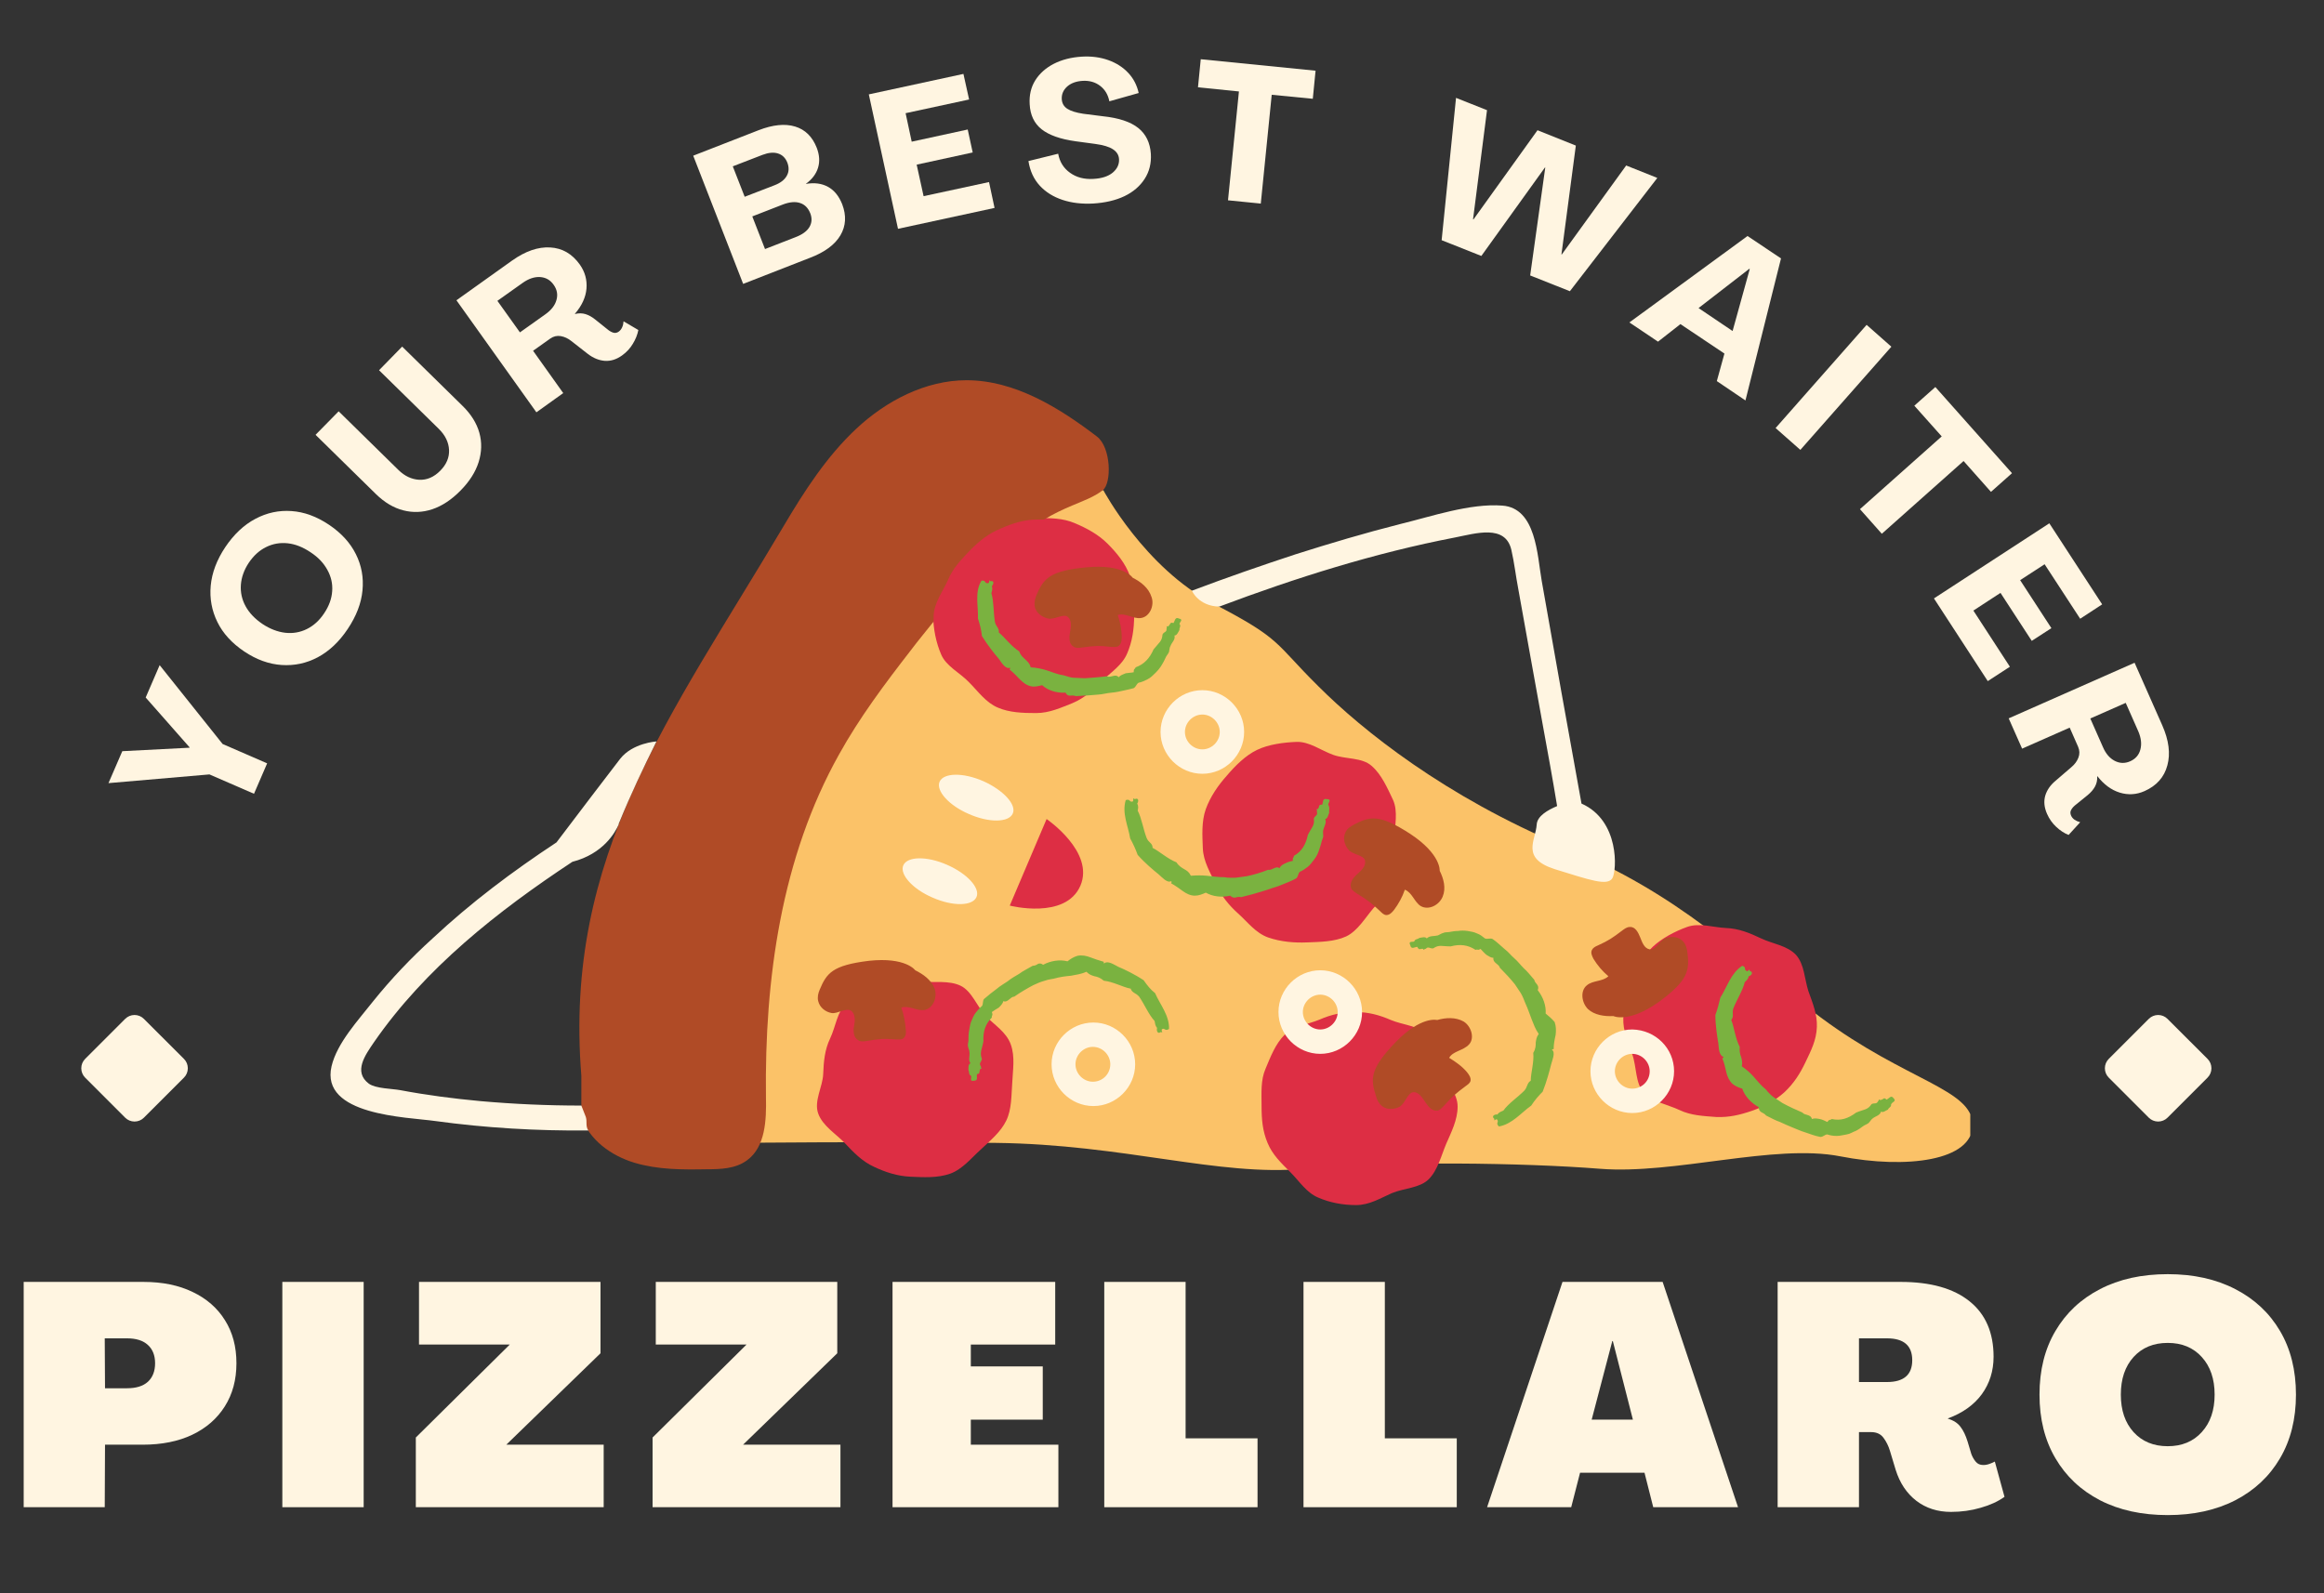 <svg xmlns="http://www.w3.org/2000/svg" xmlns:xlink="http://www.w3.org/1999/xlink" width="350" zoomAndPan="magnify" viewBox="0 0 262.5 180" height="240" preserveAspectRatio="xMidYMid meet" version="1.0"><rect x="0" y="0" width="262.5" height="180" fill="#333333" stroke="none"/><defs><g/><clipPath id="408bdcb051"><path d="M 9 114 L 22 114 L 22 127 L 9 127 Z M 9 114 " clip-rule="nonzero"/></clipPath><clipPath id="b5a2f02e0f"><path d="M 8.559 120.688 L 15.195 114.051 L 21.836 120.688 L 15.195 127.328 Z M 8.559 120.688 " clip-rule="nonzero"/></clipPath><clipPath id="752abd404d"><path d="M 9.617 119.629 L 14.137 115.109 C 14.418 114.828 14.801 114.668 15.195 114.668 C 15.594 114.668 15.977 114.828 16.254 115.109 L 20.777 119.629 C 21.059 119.91 21.215 120.289 21.215 120.688 C 21.215 121.086 21.059 121.465 20.777 121.746 L 16.254 126.27 C 15.977 126.551 15.594 126.707 15.195 126.707 C 14.801 126.707 14.418 126.551 14.137 126.27 L 9.617 121.746 C 9.336 121.465 9.18 121.086 9.18 120.688 C 9.18 120.289 9.336 119.91 9.617 119.629 Z M 9.617 119.629 " clip-rule="nonzero"/></clipPath><clipPath id="1b54fd3c97"><path d="M 237 114 L 250 114 L 250 127 L 237 127 Z M 237 114 " clip-rule="nonzero"/></clipPath><clipPath id="74c655cdd7"><path d="M 237.129 120.688 L 243.766 114.051 L 250.406 120.688 L 243.766 127.328 Z M 237.129 120.688 " clip-rule="nonzero"/></clipPath><clipPath id="5db04355ca"><path d="M 238.188 119.629 L 242.707 115.109 C 242.988 114.828 243.371 114.668 243.766 114.668 C 244.164 114.668 244.543 114.828 244.824 115.109 L 249.348 119.629 C 249.629 119.91 249.785 120.289 249.785 120.688 C 249.785 121.086 249.629 121.465 249.348 121.746 L 244.824 126.27 C 244.543 126.551 244.164 126.707 243.766 126.707 C 243.371 126.707 242.988 126.551 242.707 126.27 L 238.188 121.746 C 237.906 121.465 237.75 121.086 237.75 120.688 C 237.75 120.289 237.906 119.91 238.188 119.629 Z M 238.188 119.629 " clip-rule="nonzero"/></clipPath><clipPath id="91a7a73336"><path d="M 83.422 55.324 L 222.547 55.324 L 222.547 132.32 L 83.422 132.32 Z M 83.422 55.324 " clip-rule="nonzero"/></clipPath><clipPath id="6b85635c3f"><path d="M 92 58.133 L 205.383 58.133 L 205.383 136.145 L 92 136.145 Z M 92 58.133 " clip-rule="nonzero"/></clipPath><clipPath id="af5de73eff"><path d="M 65 42.887 L 191 42.887 L 191 133 L 65 133 Z M 65 42.887 " clip-rule="nonzero"/></clipPath></defs><g fill="#fff5e1" fill-opacity="1"><g transform="translate(26.471, 94.771)"><g><path d="M 2.219 -5.094 L -2.812 -7.281 L -14.219 -6.297 L -12.656 -9.906 L -5.078 -10.297 L -5.047 -10.328 L -10.016 -15.969 L -8.438 -19.625 L -1.328 -10.719 L 3.703 -8.531 Z M 2.219 -5.094 "/></g></g></g><g fill="#fff5e1" fill-opacity="1"><g transform="translate(33.677, 78.457)"><g><path d="M 5.594 -7.391 C 4.633 -5.953 3.508 -4.891 2.219 -4.203 C 0.938 -3.523 -0.422 -3.234 -1.859 -3.328 C -3.297 -3.422 -4.707 -3.93 -6.094 -4.859 C -7.488 -5.797 -8.5 -6.906 -9.125 -8.188 C -9.758 -9.477 -10.008 -10.848 -9.875 -12.297 C -9.738 -13.754 -9.191 -15.203 -8.234 -16.641 C -7.254 -18.098 -6.117 -19.164 -4.828 -19.844 C -3.535 -20.531 -2.176 -20.82 -0.75 -20.719 C 0.676 -20.625 2.086 -20.109 3.484 -19.172 C 4.867 -18.242 5.879 -17.141 6.516 -15.859 C 7.16 -14.578 7.41 -13.207 7.266 -11.75 C 7.129 -10.301 6.57 -8.848 5.594 -7.391 Z M 2.938 -9.172 C 3.488 -9.992 3.789 -10.828 3.844 -11.672 C 3.906 -12.516 3.723 -13.316 3.297 -14.078 C 2.879 -14.848 2.25 -15.508 1.406 -16.062 C 0.539 -16.645 -0.316 -16.984 -1.172 -17.078 C -2.035 -17.172 -2.848 -17.031 -3.609 -16.656 C -4.367 -16.289 -5.023 -15.695 -5.578 -14.875 C -6.109 -14.07 -6.406 -13.242 -6.469 -12.391 C -6.531 -11.535 -6.352 -10.727 -5.938 -9.969 C -5.52 -9.207 -4.879 -8.535 -4.016 -7.953 C -3.172 -7.398 -2.316 -7.07 -1.453 -6.969 C -0.586 -6.875 0.223 -7.016 0.984 -7.391 C 1.754 -7.773 2.406 -8.367 2.938 -9.172 Z M 2.938 -9.172 "/></g></g></g><g fill="#fff5e1" fill-opacity="1"><g transform="translate(46.002, 60.765)"><g><path d="M 6.016 -5.344 C 5.004 -4.312 3.941 -3.609 2.828 -3.234 C 1.723 -2.867 0.629 -2.828 -0.453 -3.109 C -1.547 -3.391 -2.57 -4 -3.531 -4.938 L -10.359 -11.641 L -7.75 -14.297 L -1 -7.672 C -0.301 -6.984 0.477 -6.613 1.344 -6.562 C 2.219 -6.52 3.016 -6.863 3.734 -7.594 C 4.43 -8.301 4.758 -9.082 4.719 -9.938 C 4.676 -10.801 4.289 -11.594 3.562 -12.312 L -3.188 -18.938 L -0.578 -21.609 L 6.25 -14.906 C 7.207 -13.969 7.836 -12.957 8.141 -11.875 C 8.441 -10.801 8.414 -9.695 8.062 -8.562 C 7.707 -7.438 7.023 -6.363 6.016 -5.344 Z M 6.016 -5.344 "/></g></g></g><g fill="#fff5e1" fill-opacity="1"><g transform="translate(59.603, 47.284)"><g><path d="M 10.656 -7.125 C 10.031 -6.676 9.383 -6.473 8.719 -6.516 C 8.051 -6.566 7.41 -6.828 6.797 -7.297 L 4.938 -8.75 C 4.562 -9.051 4.16 -9.238 3.734 -9.312 C 3.305 -9.383 2.91 -9.289 2.547 -9.031 L 0.609 -7.656 L 4.016 -2.875 L 0.984 -0.703 L -8.047 -13.359 L -1.766 -17.844 C -0.254 -18.914 1.18 -19.41 2.547 -19.328 C 3.91 -19.254 5.023 -18.609 5.891 -17.391 C 6.473 -16.566 6.723 -15.66 6.641 -14.672 C 6.555 -13.691 6.117 -12.742 5.328 -11.828 L 5.344 -11.812 C 5.77 -11.914 6.164 -11.91 6.531 -11.797 C 6.906 -11.68 7.27 -11.477 7.625 -11.188 L 9.109 -10 C 9.316 -9.844 9.52 -9.738 9.719 -9.688 C 9.914 -9.645 10.109 -9.691 10.297 -9.828 C 10.461 -9.953 10.586 -10.113 10.672 -10.312 C 10.766 -10.52 10.816 -10.742 10.828 -10.984 L 12.5 -10 C 12.395 -9.469 12.188 -8.945 11.875 -8.438 C 11.57 -7.926 11.164 -7.488 10.656 -7.125 Z M -0.875 -9.734 L 1.984 -11.766 C 2.66 -12.242 3.082 -12.785 3.25 -13.391 C 3.426 -14.004 3.316 -14.582 2.922 -15.125 C 2.547 -15.656 2.039 -15.941 1.406 -15.984 C 0.77 -16.023 0.113 -15.805 -0.562 -15.328 L -3.422 -13.297 Z M -0.875 -9.734 "/></g></g></g><g fill="#fff5e1" fill-opacity="1"><g transform="translate(75.689, 36.489)"><g/></g></g><g fill="#fff5e1" fill-opacity="1"><g transform="translate(82.816, 32.511)"><g><path d="M 1.125 -0.438 L -4.516 -14.922 L 2.859 -17.797 C 4.473 -18.422 5.848 -18.562 6.984 -18.219 C 8.129 -17.875 8.945 -17.07 9.438 -15.812 C 9.75 -15 9.797 -14.242 9.578 -13.547 C 9.367 -12.859 8.914 -12.258 8.219 -11.75 L 8.219 -11.734 C 9.176 -11.898 10.004 -11.789 10.703 -11.406 C 11.41 -11.02 11.945 -10.363 12.312 -9.438 C 12.801 -8.156 12.734 -6.984 12.109 -5.922 C 11.484 -4.867 10.344 -4.023 8.688 -3.391 Z M 1.297 -10.281 L 4.656 -11.578 C 5.332 -11.836 5.797 -12.191 6.047 -12.641 C 6.305 -13.086 6.328 -13.594 6.109 -14.156 C 5.898 -14.676 5.551 -15.016 5.062 -15.172 C 4.57 -15.328 3.988 -15.273 3.312 -15.016 L -0.047 -13.719 Z M 3.594 -4.375 L 7.047 -5.719 C 7.805 -6.008 8.328 -6.391 8.609 -6.859 C 8.891 -7.336 8.922 -7.859 8.703 -8.422 C 8.461 -9.023 8.078 -9.41 7.547 -9.578 C 7.016 -9.754 6.367 -9.695 5.609 -9.406 L 2.156 -8.062 Z M 3.594 -4.375 "/></g></g></g><g fill="#fff5e1" fill-opacity="1"><g transform="translate(100.259, 26.1)"><g><path d="M 1.172 -0.25 L -2.125 -15.438 L 8.562 -17.75 L 9.203 -14.859 L 2.031 -13.312 L 2.719 -10.094 L 9.047 -11.469 L 9.609 -8.875 L 3.281 -7.5 L 4.062 -3.938 L 11.453 -5.531 L 12.078 -2.609 Z M 1.172 -0.25 "/></g></g></g><g fill="#fff5e1" fill-opacity="1"><g transform="translate(115.945, 22.883)"><g><path d="M 7.562 0.109 C 6.281 0.18 5.117 0.047 4.078 -0.297 C 3.035 -0.641 2.176 -1.176 1.5 -1.906 C 0.82 -2.645 0.395 -3.57 0.219 -4.688 L 3.578 -5.516 C 3.742 -4.598 4.191 -3.879 4.922 -3.359 C 5.648 -2.836 6.531 -2.609 7.562 -2.672 C 8.5 -2.723 9.223 -2.957 9.734 -3.375 C 10.242 -3.801 10.484 -4.312 10.453 -4.906 C 10.422 -5.375 10.191 -5.742 9.766 -6.016 C 9.348 -6.297 8.676 -6.5 7.75 -6.625 L 5.547 -6.922 C 3.828 -7.16 2.547 -7.613 1.703 -8.281 C 0.867 -8.945 0.422 -9.891 0.359 -11.109 C 0.297 -12.129 0.504 -13.023 0.984 -13.797 C 1.473 -14.578 2.172 -15.203 3.078 -15.672 C 3.992 -16.141 5.051 -16.41 6.25 -16.484 C 7.344 -16.547 8.336 -16.414 9.234 -16.094 C 10.141 -15.77 10.891 -15.289 11.484 -14.656 C 12.078 -14.031 12.473 -13.27 12.672 -12.375 L 9.359 -11.438 C 9.211 -12.188 8.863 -12.77 8.312 -13.188 C 7.77 -13.602 7.117 -13.789 6.359 -13.75 C 5.609 -13.707 5.016 -13.488 4.578 -13.094 C 4.148 -12.695 3.953 -12.223 3.984 -11.672 C 4.016 -11.203 4.223 -10.844 4.609 -10.594 C 4.992 -10.344 5.594 -10.156 6.406 -10.031 L 8.625 -9.75 C 10.426 -9.562 11.758 -9.117 12.625 -8.422 C 13.488 -7.734 13.961 -6.758 14.047 -5.5 C 14.109 -4.438 13.875 -3.492 13.344 -2.672 C 12.812 -1.848 12.051 -1.195 11.062 -0.719 C 10.07 -0.25 8.906 0.023 7.562 0.109 Z M 7.562 0.109 "/></g></g></g><g fill="#fff5e1" fill-opacity="1"><g transform="translate(133.752, 22.129)"><g><path d="M 4.953 0.5 L 6.188 -11.797 L 1.562 -12.266 L 1.875 -15.438 L 14.844 -14.141 L 14.531 -10.969 L 9.891 -11.422 L 8.656 0.875 Z M 4.953 0.5 "/></g></g></g><g fill="#fff5e1" fill-opacity="1"><g transform="translate(150.642, 24.273)"><g/></g></g><g fill="#fff5e1" fill-opacity="1"><g transform="translate(158.602, 25.447)"><g><path d="M 4.234 1.688 L 5.859 -14.391 L 9.359 -13 L 7.781 -0.672 L 7.828 -0.656 L 15.062 -10.734 L 19.391 -9 L 17.766 3.297 L 17.797 3.312 L 25.078 -6.75 L 28.594 -5.344 L 18.719 7.453 L 14.234 5.672 L 15.938 -6.516 L 15.906 -6.531 L 8.719 3.469 Z M 4.234 1.688 "/></g></g></g><g fill="#fff5e1" fill-opacity="1"><g transform="translate(183.949, 36.366)"><g><path d="M 0.094 0.062 L 13.438 -9.703 L 17.219 -7.172 L 13.203 8.875 L 9.969 6.688 L 10.828 3.578 L 5.859 0.25 L 3.328 2.234 Z M 7.906 -1.562 L 11.75 1.031 L 13.688 -5.969 L 13.641 -6 Z M 7.906 -1.562 "/></g></g></g><g fill="#fff5e1" fill-opacity="1"><g transform="translate(199.65, 47.56)"><g><path d="M 0.906 0.797 L 11.188 -10.859 L 13.984 -8.391 L 3.703 3.266 Z M 0.906 0.797 "/></g></g></g><g fill="#fff5e1" fill-opacity="1"><g transform="translate(206.774, 53.803)"><g><path d="M 3.312 3.719 L 12.547 -4.5 L 9.453 -7.969 L 11.828 -10.078 L 20.484 -0.344 L 18.109 1.766 L 15.016 -1.719 L 5.781 6.5 Z M 3.312 3.719 "/></g></g></g><g fill="#fff5e1" fill-opacity="1"><g transform="translate(217.787, 66.59)"><g><path d="M 0.656 1.016 L 13.688 -7.469 L 19.656 1.688 L 17.172 3.312 L 13.156 -2.844 L 10.391 -1.047 L 13.922 4.375 L 11.703 5.812 L 8.172 0.391 L 5.109 2.391 L 9.234 8.734 L 6.734 10.359 Z M 0.656 1.016 "/></g></g></g><g fill="#fff5e1" fill-opacity="1"><g transform="translate(226.401, 80.063)"><g><path d="M 4.812 11.875 C 4.5 11.164 4.43 10.488 4.609 9.844 C 4.797 9.207 5.18 8.645 5.766 8.156 L 7.562 6.609 C 7.938 6.297 8.203 5.938 8.359 5.531 C 8.516 5.125 8.504 4.719 8.328 4.312 L 7.375 2.141 L 2 4.516 L 0.484 1.094 L 14.703 -5.188 L 17.828 1.875 C 18.578 3.57 18.77 5.082 18.406 6.406 C 18.051 7.738 17.191 8.707 15.828 9.312 C 14.91 9.719 13.977 9.773 13.031 9.484 C 12.082 9.191 11.238 8.57 10.5 7.625 L 10.484 7.641 C 10.504 8.066 10.422 8.453 10.234 8.797 C 10.047 9.141 9.773 9.457 9.422 9.75 L 7.938 10.953 C 7.75 11.117 7.609 11.297 7.516 11.484 C 7.43 11.672 7.438 11.867 7.531 12.078 C 7.613 12.266 7.742 12.422 7.922 12.547 C 8.109 12.672 8.32 12.766 8.562 12.828 L 7.25 14.266 C 6.75 14.066 6.281 13.758 5.844 13.344 C 5.406 12.938 5.062 12.445 4.812 11.875 Z M 9.703 1.109 L 11.125 4.328 C 11.445 5.078 11.891 5.598 12.453 5.891 C 13.023 6.191 13.613 6.207 14.219 5.938 C 14.82 5.664 15.203 5.223 15.359 4.609 C 15.523 3.992 15.445 3.312 15.125 2.562 L 13.703 -0.656 Z M 9.703 1.109 "/></g></g></g><g clip-path="url(#408bdcb051)"><g clip-path="url(#b5a2f02e0f)"><g clip-path="url(#752abd404d)"><path fill="#fff5e1" d="M 8.559 120.688 L 15.195 114.051 L 21.836 120.688 L 15.195 127.328 Z M 8.559 120.688 " fill-opacity="1" fill-rule="nonzero"/></g></g></g><g clip-path="url(#1b54fd3c97)"><g clip-path="url(#74c655cdd7)"><g clip-path="url(#5db04355ca)"><path fill="#fff5e1" d="M 237.129 120.688 L 243.766 114.051 L 250.406 120.688 L 243.766 127.328 Z M 237.129 120.688 " fill-opacity="1" fill-rule="nonzero"/></g></g></g><g clip-path="url(#91a7a73336)"><path fill="#fbc268" d="M 87.191 87.527 C 87.191 87.527 100.285 59.48 100.906 58.246 C 101.523 57.008 124.625 55.379 124.625 55.379 C 124.625 55.379 129.289 64.148 137.043 68.191 C 144.855 72.242 143.902 72.578 148.902 77.523 C 153.902 82.523 163.234 90 176.668 95.621 C 190.102 101.242 196 107.762 205.668 114.957 C 215.336 122.148 222.809 123.047 222.809 127.094 C 222.809 131.141 215.336 132.098 207.859 130.637 C 200.387 129.176 189.145 132.715 180.715 132.043 C 172.285 131.367 156.996 131.141 147.328 132.043 C 137.66 132.941 127.039 129.289 112.426 129.117 C 97.758 128.949 83.594 129.117 83.594 129.117 " fill-opacity="1" fill-rule="nonzero"/></g><g clip-path="url(#6b85635c3f)"><path fill="#dd2e44" d="M 118.215 92.531 L 114.055 102.309 C 114.055 102.309 120.352 103.938 122.035 100.062 C 123.668 96.238 118.215 92.531 118.215 92.531 Z M 111.359 114.789 C 110.348 113.719 109.785 111.977 108.492 111.359 C 107.199 110.742 105.516 111.023 103.996 110.906 C 102.59 110.852 101.129 110.965 99.723 111.469 C 98.32 111.977 96.691 112.312 95.621 113.27 C 94.555 114.281 94.387 116.023 93.766 117.316 C 93.148 118.609 93.039 119.898 92.98 121.363 C 92.922 122.77 91.914 124.398 92.418 125.801 C 92.922 127.207 94.441 128.105 95.398 129.117 C 96.41 130.188 97.363 131.199 98.711 131.816 C 100.004 132.434 101.41 132.883 102.871 132.941 C 104.277 132.996 105.852 133.109 107.312 132.602 C 108.719 132.098 109.73 130.805 110.797 129.852 C 111.867 128.84 113.043 127.883 113.664 126.59 C 114.281 125.297 114.227 123.781 114.336 122.316 C 114.395 120.914 114.676 119.395 114.168 117.992 C 113.664 116.586 112.312 115.801 111.359 114.789 Z M 202.859 107.875 C 201.848 106.809 200.219 106.637 198.926 106.02 C 197.629 105.402 196.395 104.895 194.934 104.84 C 193.527 104.781 191.957 104.219 190.551 104.727 C 189.145 105.234 187.684 106.02 186.672 106.973 C 185.605 107.984 185.266 109.617 184.648 110.906 C 184.031 112.199 183.469 113.492 183.355 115.012 C 183.301 116.418 183.859 117.711 184.367 119.113 C 184.871 120.52 184.703 122.375 185.66 123.441 C 186.672 124.512 188.414 124.793 189.707 125.41 C 191 126.027 192.402 126.082 193.867 126.195 C 195.27 126.25 196.508 125.973 197.969 125.465 C 199.375 124.957 200.496 124.34 201.566 123.387 C 202.633 122.375 203.309 121.305 203.926 120.016 C 204.543 118.723 205.164 117.539 205.219 116.023 C 205.273 114.617 204.77 113.383 204.262 111.977 C 203.812 110.57 203.812 108.941 202.859 107.875 Z M 161.156 116.867 C 160.145 115.855 158.457 115.801 157.109 115.238 C 155.816 114.676 154.582 114.336 153.117 114.336 C 151.602 114.336 150.363 114.617 149.07 115.18 C 147.723 115.742 146.094 115.91 145.082 116.922 C 144.066 117.934 143.508 119.395 142.945 120.742 C 142.383 122.035 142.496 123.441 142.496 124.957 C 142.496 126.477 142.609 127.77 143.172 129.117 C 143.73 130.469 144.688 131.367 145.754 132.434 C 146.766 133.445 147.555 134.738 148.902 135.301 C 150.195 135.863 151.656 136.145 153.176 136.145 C 154.691 136.145 155.93 135.355 157.223 134.793 C 158.57 134.23 160.367 134.23 161.379 133.223 C 162.391 132.211 162.785 130.578 163.348 129.23 C 163.91 127.938 164.641 126.531 164.641 125.016 C 164.641 123.5 163.402 122.316 162.84 121.023 C 162.223 119.562 162.168 117.879 161.156 116.867 Z M 125.074 61.395 C 124.062 60.383 122.711 59.652 121.363 59.09 C 120.07 58.527 118.609 58.527 117.09 58.527 C 115.574 58.527 114.281 58.977 112.988 59.539 C 111.641 60.102 110.629 60.945 109.559 61.957 C 108.547 62.969 107.594 63.922 107.031 65.328 C 106.469 66.621 105.402 67.969 105.402 69.484 C 105.402 71.004 105.738 72.633 106.301 73.926 C 106.863 75.277 108.438 76.008 109.449 77.074 C 110.461 78.086 111.359 79.379 112.707 79.941 C 114 80.504 115.52 80.559 117.035 80.559 C 118.551 80.559 119.848 79.941 121.141 79.434 C 122.488 78.871 123.441 77.973 124.453 76.961 C 125.465 75.949 126.758 75.164 127.32 73.812 C 127.883 72.523 128.105 71.059 128.105 69.543 C 128.105 68.027 128.219 66.453 127.656 65.16 C 127.152 63.641 126.082 62.406 125.074 61.395 Z M 147.609 106.469 C 149.07 106.41 150.699 106.41 152.051 105.793 C 153.344 105.176 154.184 103.715 155.141 102.59 C 156.098 101.523 157.504 100.625 158.008 99.16 C 158.516 97.758 157.613 96.125 157.559 94.719 C 157.504 93.262 157.953 91.688 157.332 90.34 C 156.715 89.047 156.039 87.473 154.914 86.516 C 153.848 85.562 151.992 85.785 150.59 85.281 C 149.184 84.773 147.891 83.762 146.43 83.816 C 144.969 83.875 143.281 84.098 141.988 84.719 C 140.695 85.336 139.516 86.516 138.562 87.641 C 137.605 88.707 136.707 90 136.199 91.406 C 135.695 92.812 135.809 94.441 135.863 95.844 C 135.918 97.309 136.707 98.602 137.324 99.895 C 137.941 101.188 138.785 102.254 139.852 103.207 C 140.922 104.164 141.82 105.402 143.227 105.906 C 144.688 106.41 146.203 106.527 147.609 106.469 " fill-opacity="1" fill-rule="nonzero"/></g><path fill="#7ab240" d="M 213.875 124.062 C 213.594 123.668 213.367 124.117 213.086 124.23 C 212.75 123.891 212.805 124.23 212.355 124.285 C 212.188 124.062 212.242 124.398 212.133 124.398 C 211.961 124.793 211.738 124.566 211.402 124.734 C 210.949 125.41 210.613 125.297 209.66 125.691 C 208.758 126.363 207.918 126.645 206.906 126.422 C 206.68 126.59 206.625 126.422 206.398 126.758 C 206.172 126.645 205.836 126.477 205.555 126.422 C 205.219 126.363 204.938 126.309 204.656 126.422 C 204.543 125.859 203.812 126.027 203.59 125.691 C 202.801 125.355 202.07 125.016 201.34 124.621 C 201.004 124.398 200.668 124.172 200.328 123.949 C 200.16 123.836 199.992 123.668 199.879 123.555 C 199.711 123.387 199.598 123.273 199.484 123.105 C 198.867 122.598 198.473 122.094 198.082 121.645 C 197.688 121.195 197.293 120.859 196.734 120.461 C 196.844 120.016 196.734 119.734 196.676 119.453 C 196.562 119.172 196.453 118.777 196.508 118.27 C 196 117.316 195.891 116.082 195.551 115.238 C 195.891 114.789 195.609 114.508 195.777 113.945 C 196.172 112.934 196.844 111.918 197.07 110.965 C 197.238 110.797 197.461 110.625 197.52 110.289 C 197.688 110.289 198.191 109.898 197.629 109.672 C 197.629 109.277 197.461 109.898 197.238 109.672 C 196.957 109.504 197.293 109.277 196.789 109.109 C 195.496 109.953 195.102 111.469 194.316 112.707 C 194.148 113.438 193.977 114.055 193.754 114.676 C 193.754 115.855 193.977 117.203 194.09 117.879 C 194.148 118.383 194.148 119.227 194.652 119.395 C 194.766 119.453 194.539 119.562 194.539 119.562 C 194.766 120.125 194.879 120.633 194.988 121.137 C 195.102 121.586 195.27 122.035 195.664 122.43 C 196 122.711 196.395 122.879 196.789 122.992 C 197.07 123.836 197.801 124.621 198.645 125.074 C 198.645 125.355 198.754 125.52 198.926 125.637 C 199.094 125.746 199.316 125.801 199.484 126.027 C 200.047 126.309 200.555 126.59 201.059 126.758 C 201.566 126.984 202.016 127.207 202.465 127.375 C 202.914 127.547 203.363 127.77 203.926 127.938 C 204.434 128.105 204.996 128.332 205.609 128.445 C 205.949 128.445 206.117 128.164 206.398 128.164 C 206.734 128.277 207.074 128.332 207.465 128.332 C 207.859 128.332 208.199 128.219 208.59 128.164 C 208.984 128.105 209.266 127.883 209.602 127.77 C 209.941 127.602 210.164 127.434 210.387 127.266 C 210.613 127.094 210.84 127.039 211.066 126.871 C 211.23 126.703 211.348 126.477 211.512 126.363 C 211.852 126.082 212.355 126.027 212.469 125.578 C 212.695 125.746 212.977 125.465 213.254 125.355 C 213.312 125.129 213.648 125.074 213.594 124.793 C 213.707 124.453 214.27 124.453 213.875 124.062 Z M 174.586 114.508 C 174.645 113.605 174.305 112.652 173.688 111.863 C 173.801 111.582 173.746 111.414 173.633 111.246 C 173.52 111.078 173.352 110.965 173.293 110.684 C 172.848 110.18 172.508 109.73 172.113 109.391 C 171.723 108.996 171.441 108.605 171.047 108.266 C 170.652 107.93 170.371 107.535 169.922 107.199 C 169.527 106.863 169.078 106.41 168.574 106.074 C 168.293 105.965 168.012 106.129 167.73 106.02 C 167.449 105.793 167.168 105.57 166.832 105.457 C 166.496 105.289 166.102 105.234 165.766 105.176 C 165.371 105.121 165.031 105.121 164.695 105.176 C 164.359 105.176 164.02 105.234 163.738 105.289 C 163.457 105.344 163.234 105.289 163.012 105.402 C 162.785 105.457 162.562 105.625 162.391 105.684 C 161.941 105.793 161.492 105.684 161.156 106.02 C 160.988 105.793 160.648 105.906 160.312 105.965 C 160.145 106.129 159.805 106.074 159.75 106.355 C 159.582 106.469 159.02 106.246 159.301 106.809 C 159.414 107.312 159.805 106.973 160.086 106.973 C 160.312 107.422 160.367 107.141 160.762 107.199 C 160.816 107.48 160.875 107.141 161.043 107.199 C 161.324 106.863 161.492 107.199 161.887 107.141 C 162.562 106.691 162.84 106.918 163.855 106.918 C 164.922 106.637 165.82 106.75 166.664 107.312 C 166.945 107.199 166.887 107.422 167.227 107.199 C 167.395 107.367 167.617 107.648 167.898 107.875 C 168.18 108.043 168.406 108.211 168.688 108.211 C 168.574 108.773 169.305 108.887 169.418 109.336 C 170.035 109.953 170.598 110.57 171.102 111.188 C 171.328 111.527 171.555 111.863 171.777 112.199 C 171.891 112.371 171.945 112.539 172.059 112.762 C 172.113 112.934 172.227 113.156 172.285 113.324 C 172.621 114.055 172.789 114.617 173.012 115.18 C 173.238 115.742 173.41 116.246 173.801 116.809 C 173.52 117.203 173.52 117.484 173.465 117.766 C 173.465 118.102 173.465 118.496 173.184 118.945 C 173.293 120.016 172.902 121.195 172.902 122.094 C 172.449 122.375 172.566 122.77 172.172 123.219 C 171.383 124.004 170.371 124.676 169.809 125.465 C 169.586 125.578 169.305 125.637 169.137 125.914 C 168.969 125.859 168.352 126.027 168.797 126.422 C 168.688 126.812 169.023 126.25 169.137 126.531 C 169.305 126.812 168.91 126.871 169.305 127.266 C 170.82 126.984 171.777 125.746 172.957 124.902 C 173.352 124.285 173.801 123.781 174.25 123.328 C 174.699 122.207 175.039 120.914 175.207 120.238 C 175.32 119.789 175.711 118.945 175.32 118.609 C 175.207 118.551 175.488 118.496 175.488 118.551 C 175.488 117.934 175.598 117.43 175.711 116.922 C 175.77 116.418 175.77 115.965 175.598 115.461 C 175.262 115.066 174.926 114.789 174.586 114.508 Z M 110.461 69.879 C 110.684 70.555 110.852 71.23 110.906 71.848 C 111.527 72.859 112.371 73.926 112.82 74.434 C 113.102 74.824 113.551 75.613 114.055 75.445 C 114.168 75.445 114.055 75.668 114 75.613 C 114.508 76.008 114.844 76.398 115.18 76.738 C 115.52 77.074 115.91 77.41 116.418 77.523 C 116.809 77.637 117.258 77.523 117.711 77.41 C 118.383 78.027 119.395 78.309 120.352 78.254 C 120.52 78.535 120.633 78.59 120.859 78.59 C 121.023 78.59 121.25 78.535 121.531 78.648 C 122.148 78.59 122.77 78.59 123.273 78.535 C 123.781 78.48 124.285 78.48 124.793 78.367 C 125.297 78.254 125.801 78.254 126.309 78.145 C 126.812 78.027 127.434 77.918 128.051 77.746 C 128.332 77.582 128.332 77.301 128.613 77.129 C 128.949 77.074 129.289 76.906 129.625 76.738 C 129.961 76.57 130.242 76.289 130.523 76.008 C 130.805 75.727 131.031 75.445 131.199 75.164 C 131.367 74.883 131.535 74.602 131.648 74.32 C 131.762 74.039 131.93 73.926 132.043 73.648 C 132.098 73.422 132.098 73.141 132.211 72.969 C 132.379 72.523 132.773 72.297 132.66 71.793 C 132.941 71.793 133.055 71.453 133.223 71.172 C 133.164 70.949 133.445 70.723 133.223 70.5 C 133.223 70.273 133.727 69.992 133.164 69.879 C 132.715 69.656 132.715 70.16 132.547 70.387 C 132.098 70.273 132.266 70.5 131.93 70.777 C 131.648 70.668 131.871 70.891 131.762 71.004 C 131.816 71.453 131.48 71.34 131.309 71.68 C 131.254 72.465 130.918 72.578 130.297 73.367 C 129.852 74.375 129.23 75.051 128.277 75.387 C 128.164 75.668 128.051 75.5 128.051 75.949 C 127.77 76.008 127.434 76.008 127.152 76.062 C 126.871 76.176 126.531 76.289 126.363 76.512 C 125.973 76.062 125.465 76.625 125.016 76.398 C 124.172 76.512 123.328 76.57 122.543 76.625 C 122.148 76.625 121.699 76.57 121.305 76.57 C 121.082 76.57 120.914 76.512 120.688 76.457 C 120.52 76.398 120.297 76.344 120.125 76.289 C 119.34 76.176 118.777 75.895 118.215 75.727 C 117.652 75.555 117.148 75.445 116.418 75.387 C 116.305 74.938 116.082 74.77 115.855 74.543 C 115.629 74.32 115.293 74.094 115.125 73.59 C 114.227 73.027 113.496 72.016 112.82 71.453 C 112.875 70.891 112.48 70.836 112.371 70.219 C 112.203 69.148 112.258 67.91 111.977 67.016 C 112.031 66.789 112.145 66.562 112.031 66.227 C 112.145 66.113 112.426 65.551 111.867 65.664 C 111.641 65.328 111.867 65.945 111.527 65.891 C 111.188 65.891 111.359 65.496 110.852 65.609 C 110.066 66.902 110.516 68.473 110.461 69.879 Z M 129.176 110.742 C 128.164 110.066 126.984 109.504 126.309 109.223 C 125.859 108.996 125.129 108.492 124.734 108.828 C 124.625 108.887 124.68 108.605 124.68 108.66 C 124.062 108.492 123.609 108.324 123.16 108.156 C 122.711 107.984 122.207 107.875 121.699 107.984 C 121.305 108.098 120.914 108.324 120.578 108.605 C 119.676 108.379 118.664 108.547 117.82 108.996 C 117.598 108.828 117.43 108.828 117.258 108.887 C 117.09 108.996 116.922 109.109 116.645 109.109 C 116.082 109.449 115.574 109.672 115.125 110.012 C 114.676 110.289 114.227 110.516 113.832 110.852 C 113.438 111.133 112.988 111.359 112.539 111.75 C 112.09 112.09 111.641 112.426 111.133 112.875 C 110.965 113.156 111.078 113.438 110.906 113.664 C 110.629 113.887 110.402 114.168 110.18 114.449 C 109.953 114.73 109.84 115.121 109.672 115.461 C 109.559 115.801 109.504 116.191 109.449 116.527 C 109.391 116.867 109.391 117.203 109.391 117.484 C 109.391 117.766 109.277 117.992 109.336 118.215 C 109.391 118.496 109.504 118.664 109.504 118.891 C 109.559 119.34 109.336 119.734 109.617 120.125 C 109.336 120.238 109.391 120.633 109.391 120.914 C 109.504 121.082 109.391 121.418 109.672 121.531 C 109.785 121.754 109.449 122.207 110.012 122.094 C 110.516 122.094 110.293 121.645 110.348 121.363 C 110.797 121.25 110.516 121.137 110.742 120.742 C 111.023 120.742 110.742 120.633 110.797 120.461 C 110.516 120.125 110.852 120.016 110.906 119.621 C 110.629 118.891 110.906 118.609 111.078 117.652 C 111.023 116.527 111.305 115.684 112.031 114.957 C 111.977 114.676 112.203 114.789 112.031 114.336 C 112.258 114.168 112.539 114 112.82 113.832 C 113.043 113.605 113.27 113.383 113.324 113.102 C 113.832 113.324 114.113 112.594 114.562 112.594 C 115.293 112.09 115.965 111.695 116.699 111.305 C 117.09 111.133 117.43 110.965 117.82 110.852 C 117.992 110.797 118.215 110.742 118.383 110.684 C 118.609 110.625 118.777 110.625 119.004 110.57 C 119.789 110.348 120.406 110.289 120.969 110.234 C 121.531 110.121 122.094 110.066 122.711 109.785 C 123.051 110.121 123.273 110.18 123.609 110.289 C 123.949 110.348 124.285 110.461 124.68 110.797 C 125.746 110.906 126.812 111.527 127.715 111.695 C 127.883 112.199 128.277 112.145 128.668 112.594 C 129.289 113.492 129.738 114.617 130.414 115.348 C 130.469 115.629 130.469 115.855 130.695 116.137 C 130.637 116.246 130.637 116.922 131.141 116.586 C 131.48 116.809 131.031 116.305 131.309 116.246 C 131.59 116.137 131.59 116.527 132.043 116.246 C 132.098 114.73 131.031 113.492 130.469 112.199 C 129.961 111.809 129.57 111.305 129.176 110.742 Z M 150.141 91.801 C 150.027 92.082 149.969 92.473 149.688 92.531 C 149.859 92.98 149.578 93.316 149.465 93.77 C 149.406 93.992 149.465 94.215 149.465 94.496 C 149.406 94.777 149.297 94.945 149.242 95.227 C 149.184 95.508 149.07 95.789 148.961 96.125 C 148.844 96.465 148.68 96.801 148.453 97.082 C 148.23 97.363 148.004 97.703 147.723 97.926 C 147.441 98.148 147.105 98.375 146.824 98.488 C 146.598 98.711 146.656 98.992 146.43 99.219 C 145.867 99.555 145.305 99.723 144.801 99.949 C 144.293 100.176 143.789 100.285 143.34 100.457 C 142.891 100.625 142.383 100.734 141.879 100.906 C 141.371 101.07 140.809 101.188 140.191 101.352 C 139.91 101.297 139.688 101.352 139.516 101.41 C 139.348 101.41 139.18 101.41 138.953 101.188 C 138 101.41 136.988 101.297 136.199 100.848 C 135.809 101.016 135.414 101.188 134.965 101.188 C 134.457 101.188 134.008 100.961 133.617 100.68 C 133.223 100.398 132.773 100.062 132.266 99.781 C 132.324 99.781 132.379 99.555 132.266 99.555 C 131.816 99.781 131.254 99.105 130.859 98.77 C 130.297 98.32 129.289 97.477 128.5 96.578 C 128.277 95.957 127.996 95.34 127.656 94.719 C 127.434 93.316 126.703 91.91 127.152 90.395 C 127.656 90.223 127.547 90.621 127.883 90.562 C 128.164 90.562 127.828 90 128.164 90.281 C 128.727 90.059 128.559 90.676 128.445 90.785 C 128.613 91.066 128.559 91.348 128.5 91.574 C 128.949 92.418 129.121 93.652 129.512 94.664 C 129.738 95.227 130.188 95.227 130.188 95.789 C 130.973 96.184 131.871 97.027 132.883 97.422 C 133.164 97.867 133.504 98.039 133.785 98.207 C 134.066 98.375 134.289 98.488 134.512 98.938 C 135.191 98.883 135.75 98.883 136.312 98.938 C 136.875 98.992 137.551 99.105 138.336 99.105 C 138.562 99.16 138.73 99.16 138.953 99.16 C 139.18 99.16 139.348 99.16 139.57 99.16 C 139.969 99.105 140.359 99.051 140.809 98.992 C 141.598 98.828 142.383 98.602 143.227 98.266 C 143.676 98.375 144.125 97.758 144.52 98.094 C 144.629 97.812 144.91 97.645 145.191 97.531 C 145.473 97.363 145.812 97.309 146.035 97.25 C 145.98 96.801 146.148 96.969 146.148 96.688 C 147.047 96.184 147.496 95.398 147.723 94.328 C 148.172 93.43 148.508 93.262 148.398 92.473 C 148.508 92.137 148.902 92.137 148.734 91.688 C 148.844 91.574 148.566 91.348 148.844 91.406 C 149.125 91.066 148.844 90.902 149.352 90.902 C 149.465 90.621 149.352 90.168 149.859 90.281 C 150.477 90.281 150.027 90.676 150.027 90.902 C 150.25 91.293 150.082 91.574 150.141 91.801 " fill-opacity="1" fill-rule="nonzero"/><g clip-path="url(#af5de73eff)"><path fill="#b04b26" d="M 94.777 85.223 C 97.082 81.066 99.949 77.242 102.871 73.477 C 103.715 72.352 104.613 71.285 105.457 70.219 C 105.457 70.047 105.457 69.879 105.457 69.656 C 105.457 68.137 106.527 66.789 107.09 65.496 C 107.648 64.148 108.605 63.191 109.617 62.125 C 110.629 61.113 111.641 60.27 113.043 59.707 C 114.336 59.145 115.629 58.695 117.148 58.695 C 117.43 58.695 117.711 58.695 117.934 58.695 C 118.945 58.078 120.016 57.57 121.082 57.121 C 122.262 56.617 123.555 56.168 124.566 55.379 C 125.578 54.594 125.52 50.547 123.891 49.309 C 119.621 46.051 114.617 42.957 109.168 42.957 C 104.559 42.957 100.117 45.266 96.746 48.41 C 93.371 51.559 90.844 55.492 88.484 59.48 C 75.727 81.008 63.641 96.578 65.664 121.531 L 65.664 126.195 C 66.562 128.781 69.035 130.578 71.68 131.367 C 74.32 132.152 77.074 132.152 79.828 132.098 C 81.402 132.098 83.086 132.043 84.379 131.086 C 86.461 129.57 86.574 126.531 86.516 123.949 C 86.348 110.57 88.262 96.859 94.777 85.223 Z M 190.605 107.648 C 190.551 107.199 190.438 106.75 190.156 106.41 C 189.707 105.848 188.863 105.738 188.188 105.965 C 187.516 106.188 187.008 107.367 186.336 107.254 C 185.715 107.141 185.492 106.469 185.266 105.906 C 185.043 105.344 184.703 104.672 184.086 104.727 C 183.75 104.727 183.469 104.953 183.242 105.121 C 182.121 105.965 181.727 106.246 180.488 106.809 C 180.207 106.918 179.926 107.086 179.816 107.312 C 179.645 107.648 179.816 107.984 179.984 108.324 C 180.434 109.055 180.996 109.73 181.668 110.289 C 181.051 110.906 179.926 110.742 179.254 111.305 C 178.465 111.918 178.633 113.27 179.363 114 C 180.094 114.676 181.219 114.844 182.23 114.789 C 182.23 114.789 183.918 115.629 187.344 113.215 C 190.719 110.742 190.832 109.617 190.605 107.648 Z M 103.379 109.617 C 103.379 109.617 102.312 108.098 98.148 108.547 C 93.992 109.055 93.371 109.953 92.586 111.809 C 92.418 112.199 92.305 112.652 92.418 113.102 C 92.586 113.832 93.262 114.336 93.934 114.449 C 94.609 114.562 95.621 113.773 96.184 114.227 C 96.633 114.617 96.578 115.348 96.465 115.91 C 96.352 116.527 96.41 117.258 96.973 117.539 C 97.254 117.711 97.59 117.652 97.926 117.598 C 99.332 117.371 99.781 117.316 101.188 117.43 C 101.469 117.43 101.805 117.484 102.031 117.316 C 102.312 117.09 102.367 116.695 102.312 116.359 C 102.254 115.52 102.086 114.617 101.805 113.832 C 102.648 113.551 103.547 114.227 104.391 114.113 C 105.402 113.945 105.906 112.652 105.57 111.695 C 105.176 110.684 104.277 110.066 103.379 109.617 Z M 127.938 65.27 C 127.938 65.27 126.926 63.695 122.711 64.094 C 118.551 64.484 117.879 65.383 117.09 67.184 C 116.922 67.574 116.809 68.027 116.867 68.473 C 116.98 69.207 117.652 69.711 118.383 69.879 C 119.113 70.047 120.125 69.262 120.633 69.711 C 121.082 70.105 120.969 70.836 120.859 71.453 C 120.742 72.074 120.742 72.805 121.305 73.086 C 121.586 73.25 121.926 73.195 122.262 73.141 C 123.668 72.969 124.117 72.914 125.52 73.086 C 125.801 73.086 126.141 73.141 126.363 72.969 C 126.645 72.746 126.703 72.352 126.703 72.016 C 126.703 71.172 126.531 70.273 126.254 69.484 C 127.094 69.207 127.996 69.938 128.84 69.824 C 129.852 69.711 130.414 68.418 130.074 67.465 C 129.738 66.395 128.84 65.723 127.938 65.27 Z M 156.602 103.379 C 156.941 103.379 157.223 103.098 157.445 102.816 C 157.953 102.141 158.398 101.352 158.68 100.512 C 159.523 100.848 159.75 101.914 160.48 102.367 C 161.379 102.871 162.562 102.254 162.953 101.297 C 163.348 100.344 163.066 99.273 162.617 98.375 C 162.617 98.375 162.785 96.52 159.301 94.215 C 155.758 91.91 154.691 92.25 152.949 93.148 C 152.555 93.371 152.164 93.598 151.992 93.992 C 151.656 94.609 151.824 95.453 152.332 96.016 C 152.781 96.578 154.074 96.578 154.184 97.25 C 154.301 97.867 153.738 98.375 153.285 98.77 C 152.836 99.16 152.387 99.781 152.613 100.344 C 152.727 100.625 153.062 100.793 153.285 100.961 C 154.465 101.691 154.859 101.973 155.871 102.926 C 156.098 103.152 156.32 103.379 156.602 103.379 Z M 163.684 119.508 C 164.414 119.957 165.145 120.461 165.707 121.137 C 165.934 121.418 166.156 121.754 166.102 122.094 C 166.043 122.375 165.766 122.543 165.539 122.711 C 164.414 123.555 164.078 123.836 163.121 124.902 C 162.895 125.129 162.672 125.41 162.391 125.465 C 161.773 125.578 161.324 125.016 160.988 124.512 C 160.648 124.004 160.254 123.387 159.691 123.387 C 159.02 123.387 158.738 124.621 158.121 125.016 C 157.504 125.355 156.66 125.41 156.098 124.957 C 155.758 124.676 155.535 124.285 155.422 123.836 C 154.805 121.926 154.691 120.801 157.613 117.766 C 160.535 114.73 162.336 115.238 162.336 115.238 C 163.293 114.957 164.414 114.898 165.312 115.402 C 166.156 115.91 166.605 117.258 165.934 117.992 C 165.258 118.723 164.133 118.723 163.684 119.508 " fill-opacity="1" fill-rule="nonzero"/></g><path fill="#fff5e1" d="M 182.121 99.219 C 182.625 98.375 182.965 92.699 178.633 90.785 C 177.117 82.414 175.598 73.98 174.137 65.609 C 173.633 62.742 173.52 57.402 169.699 57.121 C 166.043 56.84 161.66 58.355 158.176 59.199 C 154.184 60.211 150.195 61.395 146.316 62.629 C 142.383 63.922 138.504 65.27 134.629 66.734 C 134.629 66.734 135.355 68.473 137.719 68.531 C 146.375 65.27 155.309 62.461 164.359 60.719 C 166.664 60.27 170.035 59.199 170.711 62.125 C 171.047 63.586 171.215 65.102 171.496 66.562 C 172.395 71.68 173.352 76.793 174.25 81.852 C 174.812 84.941 175.375 87.977 175.879 91.066 C 174.812 91.52 173.633 92.191 173.574 93.148 C 173.465 94.945 171.723 96.969 175.656 98.207 C 179.645 99.441 181.559 100.117 182.121 99.219 Z M 111.078 88.258 C 108.773 87.246 106.582 87.301 106.129 88.312 C 105.684 89.328 107.199 91.012 109.449 91.969 C 111.75 92.98 113.945 92.926 114.395 91.91 C 114.844 90.902 113.324 89.27 111.078 88.258 Z M 106.973 97.703 C 104.672 96.688 102.477 96.746 102.031 97.758 C 101.578 98.77 103.098 100.457 105.344 101.41 C 107.648 102.422 109.84 102.367 110.293 101.352 C 110.742 100.344 109.277 98.711 106.973 97.703 Z M 186.336 121.023 C 186.336 119.957 185.434 119.059 184.367 119.059 C 183.301 119.059 182.402 119.957 182.402 121.023 C 182.402 122.094 183.301 122.992 184.367 122.992 C 185.434 122.992 186.336 122.148 186.336 121.023 Z M 189.09 121.023 C 189.09 123.609 186.953 125.746 184.367 125.746 C 181.781 125.746 179.645 123.609 179.645 121.023 C 179.645 118.441 181.781 116.305 184.367 116.305 C 187.008 116.359 189.09 118.441 189.09 121.023 Z M 151.094 114.336 C 151.094 113.27 150.195 112.371 149.125 112.371 C 148.059 112.371 147.16 113.27 147.16 114.336 C 147.16 115.402 148.059 116.305 149.125 116.305 C 150.195 116.305 151.094 115.402 151.094 114.336 Z M 153.848 114.336 C 153.848 116.922 151.711 119.059 149.125 119.059 C 146.543 119.059 144.406 116.922 144.406 114.336 C 144.406 111.75 146.543 109.617 149.125 109.617 C 151.711 109.617 153.848 111.75 153.848 114.336 Z M 137.773 82.695 C 137.773 81.629 136.875 80.727 135.809 80.727 C 134.738 80.727 133.84 81.629 133.84 82.695 C 133.84 83.762 134.738 84.66 135.809 84.66 C 136.875 84.66 137.773 83.762 137.773 82.695 Z M 140.527 82.695 C 140.527 85.281 138.395 87.418 135.809 87.418 C 133.223 87.418 131.086 85.281 131.086 82.695 C 131.086 80.109 133.223 77.973 135.809 77.973 C 138.395 77.973 140.527 80.109 140.527 82.695 Z M 125.41 120.238 C 125.41 119.172 124.512 118.27 123.441 118.27 C 122.375 118.27 121.477 119.172 121.477 120.238 C 121.477 121.305 122.375 122.207 123.441 122.207 C 124.566 122.207 125.41 121.305 125.41 120.238 Z M 128.219 120.238 C 128.219 122.824 126.082 124.957 123.5 124.957 C 120.914 124.957 118.777 122.824 118.777 120.238 C 118.777 117.652 120.914 115.52 123.5 115.52 C 126.082 115.52 128.219 117.652 128.219 120.238 Z M 74.152 83.762 C 72.633 86.797 71.23 89.777 69.992 92.812 C 69.938 92.926 69.879 93.035 69.879 93.148 C 69.488 94.051 68.137 96.465 64.652 97.363 C 56.223 102.926 48.016 109.391 42.227 117.766 C 41.273 119.172 39.867 121.082 41.664 122.43 C 42.453 122.992 44.309 122.992 45.207 123.16 C 48.188 123.723 51.219 124.117 54.258 124.398 C 58.023 124.734 61.844 124.902 65.664 124.902 L 66.172 126.195 C 66.34 126.758 66.113 127.207 66.453 127.715 C 60.664 127.77 54.875 127.434 49.141 126.645 C 45.938 126.195 36.156 126.027 37.449 120.461 C 38.07 117.82 40.488 115.238 42.117 113.156 C 44.195 110.57 46.441 108.211 48.859 106.02 C 53.188 101.973 57.91 98.43 62.855 95.172 C 64.82 92.586 69.035 87.02 70.047 85.73 C 71.453 83.93 74.152 83.762 74.152 83.762 " fill-opacity="1" fill-rule="nonzero"/><g fill="#fff5e1" fill-opacity="1"><g transform="translate(0.909, 170.277)"><g><path d="M 1.766 0 L 1.766 -25.453 L 15.297 -25.453 C 17.441 -25.453 19.297 -25.07 20.859 -24.312 C 22.43 -23.562 23.645 -22.5 24.5 -21.125 C 25.363 -19.758 25.797 -18.141 25.797 -16.266 C 25.797 -14.398 25.359 -12.773 24.484 -11.391 C 23.617 -10.016 22.395 -8.945 20.812 -8.188 C 19.238 -7.438 17.367 -7.062 15.203 -7.062 L 10.953 -7.062 L 10.922 0 Z M 10.953 -13.438 L 13.438 -13.438 C 14.469 -13.438 15.254 -13.68 15.797 -14.172 C 16.336 -14.672 16.609 -15.367 16.609 -16.266 C 16.609 -17.148 16.336 -17.836 15.797 -18.328 C 15.254 -18.828 14.469 -19.078 13.438 -19.078 L 10.922 -19.078 Z M 10.953 -13.438 "/></g></g></g><g fill="#fff5e1" fill-opacity="1"><g transform="translate(30.124, 170.277)"><g><path d="M 1.766 0 L 1.766 -25.453 L 10.953 -25.453 L 10.953 0 Z M 1.766 0 "/></g></g></g><g fill="#fff5e1" fill-opacity="1"><g transform="translate(45.562, 170.277)"><g><path d="M 1.406 0 L 1.406 -7.875 L 12.016 -18.375 L 1.766 -18.375 L 1.766 -25.453 L 22.266 -25.453 L 22.266 -17.391 L 11.625 -7.062 L 22.625 -7.062 L 22.625 0 Z M 1.406 0 "/></g></g></g><g fill="#fff5e1" fill-opacity="1"><g transform="translate(72.305, 170.277)"><g><path d="M 1.406 0 L 1.406 -7.875 L 12.016 -18.375 L 1.766 -18.375 L 1.766 -25.453 L 22.266 -25.453 L 22.266 -17.391 L 11.625 -7.062 L 22.625 -7.062 L 22.625 0 Z M 1.406 0 "/></g></g></g><g fill="#fff5e1" fill-opacity="1"><g transform="translate(99.047, 170.277)"><g><path d="M 1.766 0 L 1.766 -25.453 L 20.141 -25.453 L 20.141 -18.375 L 10.609 -18.375 L 10.609 -15.906 L 18.734 -15.906 L 18.734 -9.891 L 10.609 -9.891 L 10.609 -7.062 L 20.5 -7.062 L 20.5 0 Z M 1.766 0 "/></g></g></g><g fill="#fff5e1" fill-opacity="1"><g transform="translate(122.963, 170.277)"><g><path d="M 1.766 0 L 1.766 -25.453 L 10.953 -25.453 L 10.953 -7.781 L 19.078 -7.781 L 19.078 0 Z M 1.766 0 "/></g></g></g><g fill="#fff5e1" fill-opacity="1"><g transform="translate(145.467, 170.277)"><g><path d="M 1.766 0 L 1.766 -25.453 L 10.953 -25.453 L 10.953 -7.781 L 19.078 -7.781 L 19.078 0 Z M 1.766 0 "/></g></g></g><g fill="#fff5e1" fill-opacity="1"><g transform="translate(167.97, 170.277)"><g><path d="M 0 0 L 8.516 -25.453 L 19.828 -25.453 L 28.344 0 L 18.766 0 L 17.781 -3.891 L 10.5 -3.891 L 9.5 0 Z M 11.812 -9.891 L 16.469 -9.891 L 14.203 -18.766 L 14.141 -18.766 Z M 11.812 -9.891 "/></g></g></g><g fill="#fff5e1" fill-opacity="1"><g transform="translate(199.022, 170.277)"><g><path d="M 21.344 0.531 C 19.832 0.531 18.531 0.113 17.438 -0.719 C 16.344 -1.562 15.562 -2.734 15.094 -4.234 L 14.453 -6.359 C 14.285 -6.922 14.039 -7.414 13.719 -7.844 C 13.406 -8.27 12.941 -8.484 12.328 -8.484 L 10.953 -8.484 L 10.953 0 L 1.766 0 L 1.766 -25.453 L 15.656 -25.453 C 19.031 -25.453 21.625 -24.723 23.438 -23.266 C 25.25 -21.816 26.156 -19.727 26.156 -17 C 26.156 -15.395 25.711 -13.984 24.828 -12.766 C 23.941 -11.555 22.664 -10.645 21 -10.031 L 21 -10 C 21.633 -9.812 22.109 -9.504 22.422 -9.078 C 22.742 -8.66 23.008 -8.109 23.219 -7.422 L 23.641 -6.016 C 23.766 -5.68 23.93 -5.391 24.141 -5.141 C 24.348 -4.891 24.629 -4.766 24.984 -4.766 C 25.223 -4.766 25.457 -4.805 25.688 -4.891 C 25.926 -4.973 26.129 -5.062 26.297 -5.156 L 27.391 -1.172 C 26.66 -0.648 25.766 -0.238 24.703 0.062 C 23.641 0.375 22.52 0.531 21.344 0.531 Z M 10.953 -14.141 L 14.109 -14.141 C 16.016 -14.141 16.969 -14.961 16.969 -16.609 C 16.969 -18.254 16.016 -19.078 14.109 -19.078 L 10.953 -19.078 Z M 10.953 -14.141 "/></g></g></g><g fill="#fff5e1" fill-opacity="1"><g transform="translate(229.474, 170.277)"><g><path d="M 15.375 0.891 C 12.445 0.891 9.898 0.332 7.734 -0.781 C 5.566 -1.906 3.883 -3.488 2.688 -5.531 C 1.488 -7.57 0.891 -9.969 0.891 -12.719 C 0.891 -15.477 1.488 -17.875 2.688 -19.906 C 3.883 -21.945 5.566 -23.523 7.734 -24.641 C 9.898 -25.766 12.445 -26.328 15.375 -26.328 C 18.289 -26.328 20.832 -25.766 23 -24.641 C 25.176 -23.523 26.863 -21.945 28.062 -19.906 C 29.258 -17.875 29.859 -15.477 29.859 -12.719 C 29.859 -9.969 29.258 -7.57 28.062 -5.531 C 26.863 -3.488 25.176 -1.906 23 -0.781 C 20.832 0.332 18.289 0.891 15.375 0.891 Z M 15.375 -6.891 C 16.977 -6.891 18.258 -7.422 19.219 -8.484 C 20.188 -9.547 20.672 -10.957 20.672 -12.719 C 20.672 -14.488 20.188 -15.906 19.219 -16.969 C 18.258 -18.031 16.977 -18.562 15.375 -18.562 C 13.77 -18.562 12.484 -18.031 11.516 -16.969 C 10.555 -15.906 10.078 -14.488 10.078 -12.719 C 10.078 -10.957 10.555 -9.547 11.516 -8.484 C 12.484 -7.422 13.77 -6.891 15.375 -6.891 Z M 15.375 -6.891 "/></g></g></g></svg>